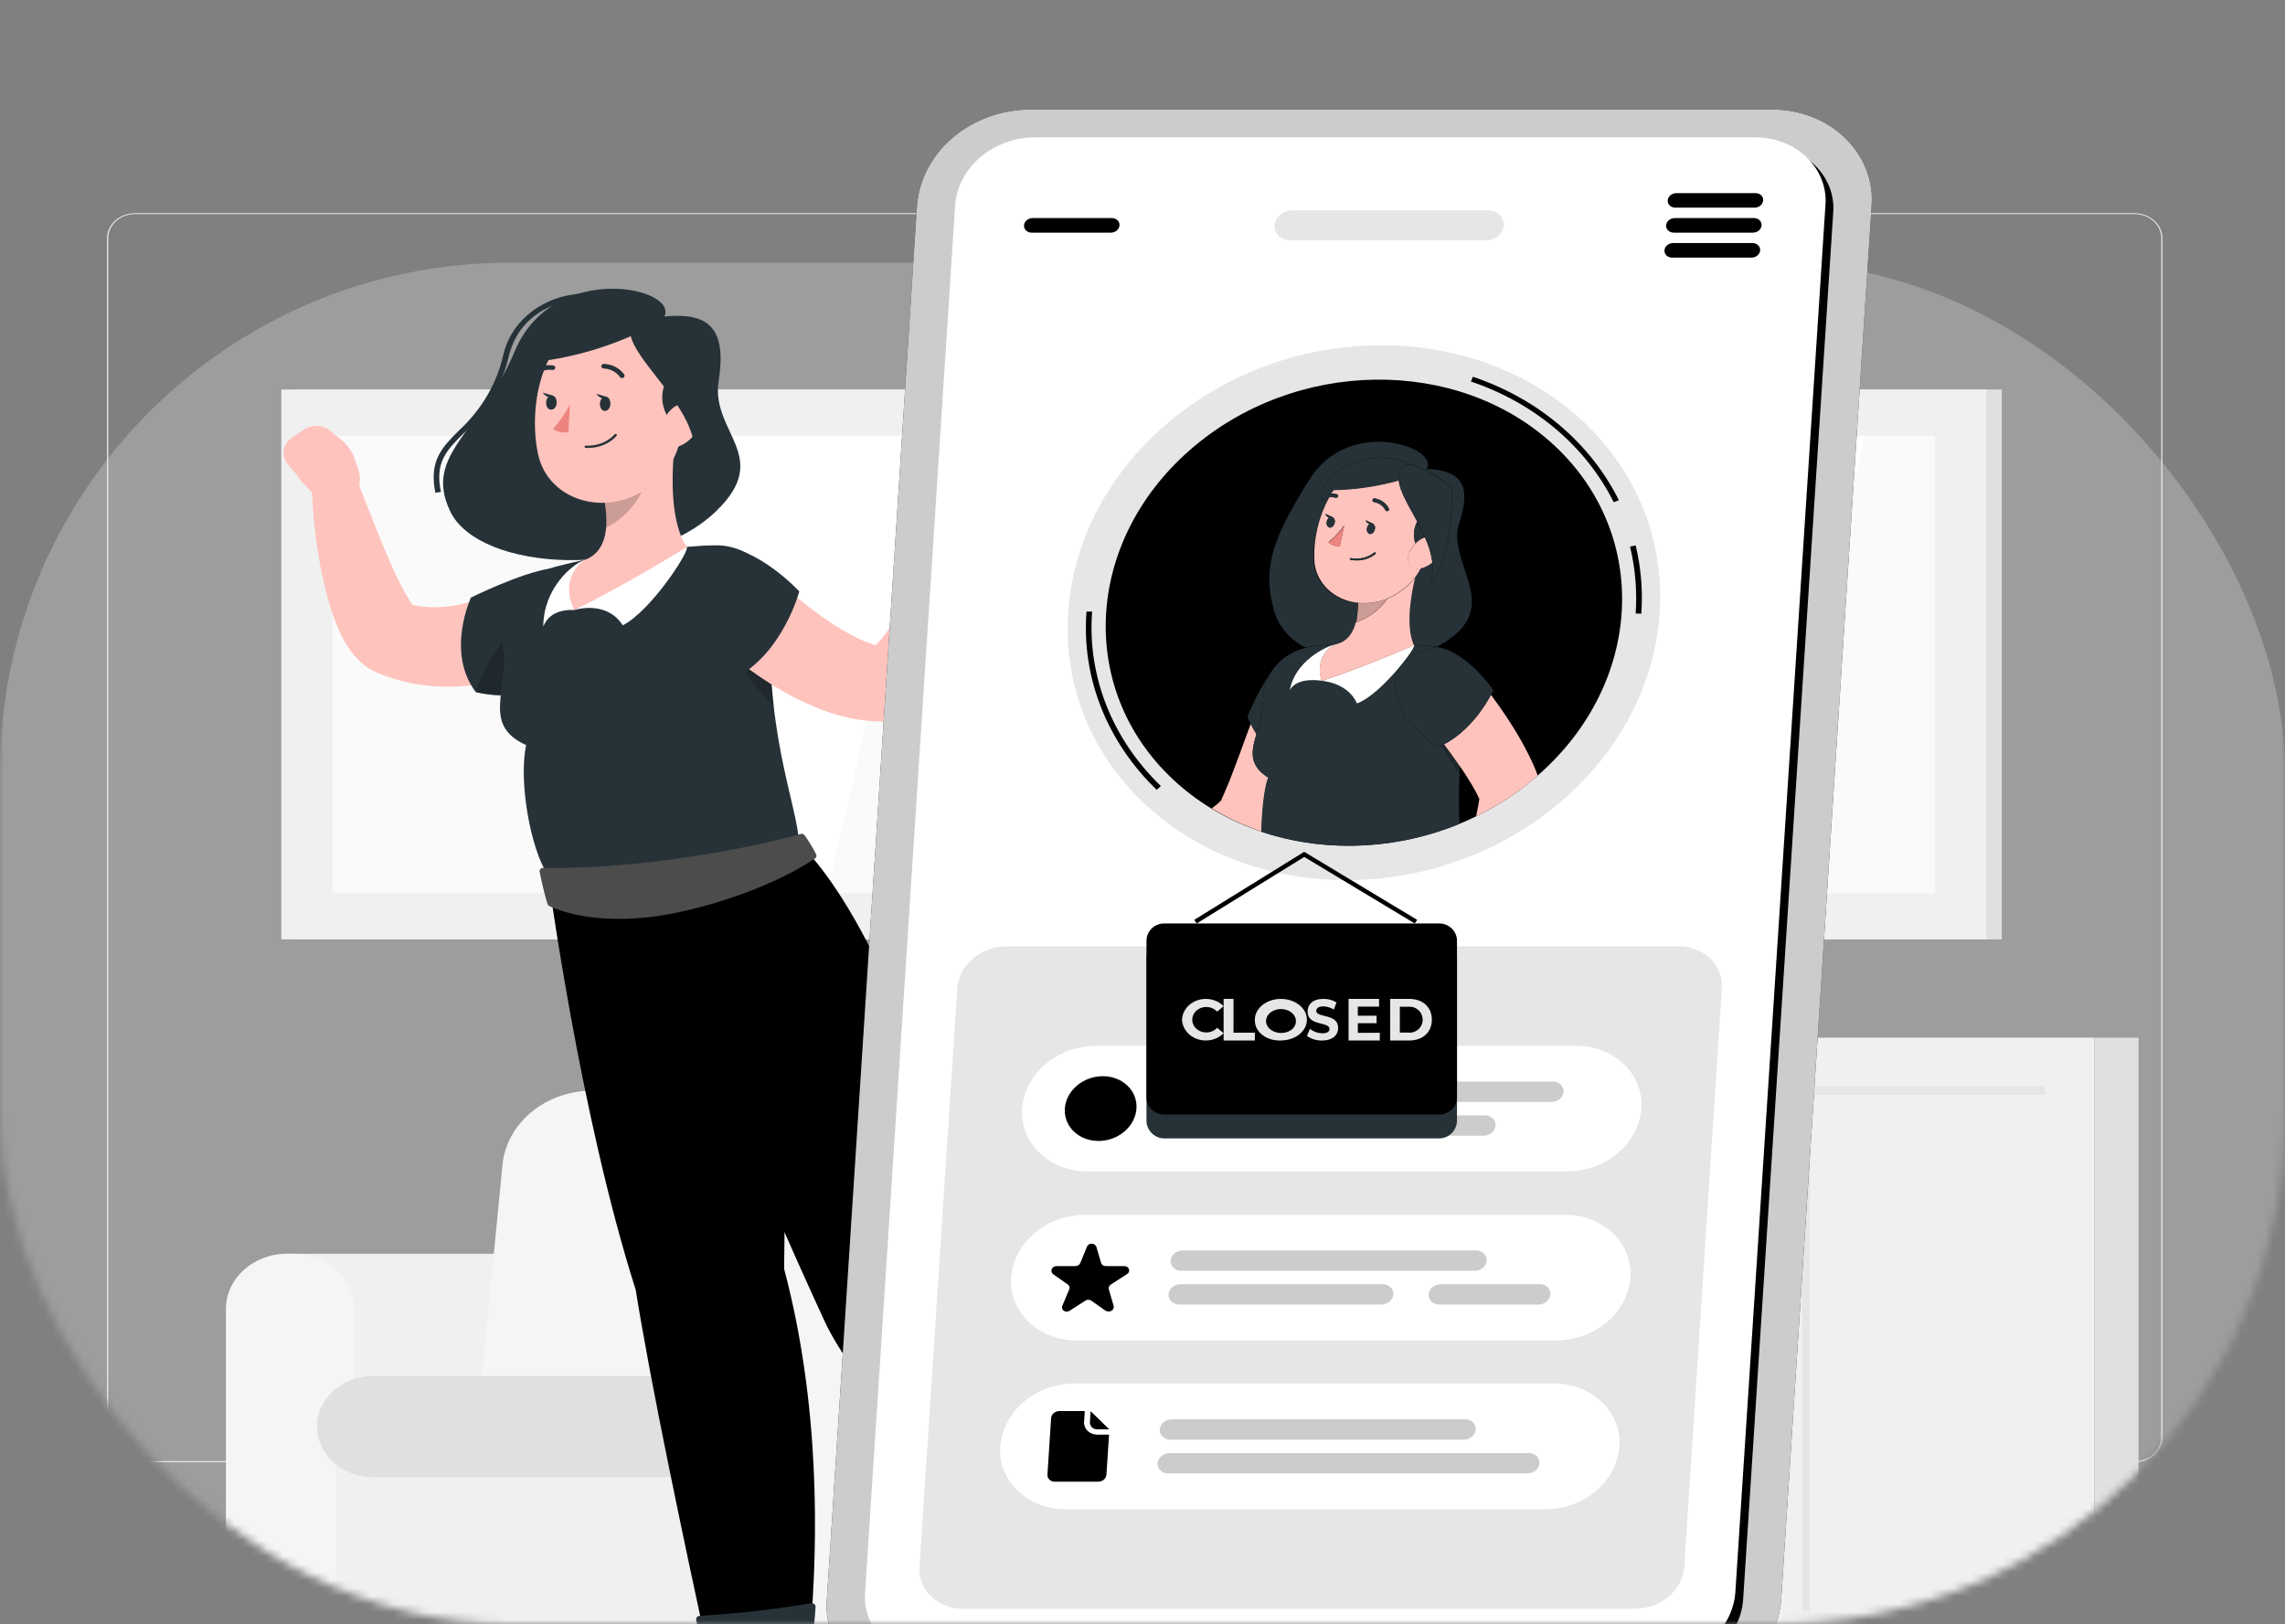 <svg width="287" height="204" viewBox="0 0 287 204" fill="none" xmlns="http://www.w3.org/2000/svg">
<rect x="0" y="0" width="287" height="204" fill="#808080" stroke="none"/>
<mask id="mask0_190_3758" style="mask-type:alpha" maskUnits="userSpaceOnUse" x="0" y="0" width="287" height="204">
<rect width="287" height="204" rx="64" fill="#EAF0FF"/>
</mask>
<g mask="url(#mask0_190_3758)">
<rect y="33" width="287" height="198" rx="64" fill="#E1E1E1" fill-opacity="0.3"/>
<path d="M135.403 183.681H16.939C16.011 183.679 15.122 183.345 14.466 182.751C13.811 182.157 13.442 181.352 13.442 180.513V29.921C13.45 29.087 13.822 28.289 14.477 27.701C15.132 27.113 16.017 26.782 16.939 26.781H135.403C136.332 26.781 137.223 27.114 137.88 27.709C138.537 28.303 138.906 29.108 138.906 29.949V180.513C138.906 181.353 138.537 182.159 137.88 182.753C137.223 183.347 136.332 183.681 135.403 183.681ZM16.939 26.892C16.052 26.893 15.202 27.213 14.575 27.781C13.948 28.349 13.596 29.119 13.596 29.921V180.513C13.596 181.315 13.948 182.085 14.575 182.653C15.202 183.221 16.052 183.541 16.939 183.542H135.403C136.291 183.541 137.142 183.221 137.77 182.653C138.398 182.085 138.751 181.316 138.753 180.513V29.921C138.751 29.118 138.398 28.348 137.77 27.781C137.142 27.213 136.291 26.893 135.403 26.892H16.939Z" fill="#EBEBEB"/>
<path d="M268.113 183.681H149.643C148.714 183.679 147.824 183.345 147.168 182.751C146.511 182.158 146.141 181.353 146.14 180.513V29.921C146.149 29.086 146.522 28.288 147.178 27.7C147.834 27.113 148.719 26.782 149.643 26.781H268.113C269.034 26.784 269.918 27.115 270.571 27.703C271.225 28.291 271.596 29.087 271.604 29.921V180.513C271.604 181.351 271.236 182.155 270.582 182.749C269.928 183.343 269.04 183.678 268.113 183.681ZM149.643 26.892C148.755 26.893 147.904 27.213 147.276 27.781C146.648 28.348 146.295 29.118 146.293 29.921V180.513C146.295 181.316 146.648 182.085 147.276 182.653C147.904 183.221 148.755 183.541 149.643 183.542H268.113C269.001 183.541 269.852 183.221 270.48 182.653C271.107 182.085 271.461 181.316 271.462 180.513V29.921C271.461 29.118 271.107 28.348 270.48 27.781C269.852 27.213 269.001 26.893 268.113 26.892H149.643Z" fill="#EBEBEB"/>
<path d="M36.419 157.488H80.101C81.11 157.488 82.109 157.668 83.041 158.017C83.973 158.366 84.819 158.878 85.533 159.523C86.246 160.168 86.812 160.934 87.198 161.776C87.584 162.619 87.782 163.522 87.782 164.434V199.942C87.782 201.785 86.973 203.551 85.533 204.854C84.092 206.157 82.138 206.889 80.101 206.889H36.419V157.51V157.488Z" fill="#F0F0F0"/>
<path d="M36.78 157.488H36.056C31.814 157.488 28.375 160.598 28.375 164.434V199.92C28.375 203.756 31.814 206.866 36.056 206.866H36.78C41.022 206.866 44.461 203.756 44.461 199.92V164.434C44.461 160.598 41.022 157.488 36.78 157.488Z" fill="#F5F5F5"/>
<path d="M42.265 206.866H99.279V175.703H42.265L42.265 206.866Z" fill="#F0F0F0"/>
<path d="M82.592 137.005H135.637C137.009 136.981 138.37 137.223 139.631 137.713C140.892 138.204 142.022 138.931 142.947 139.848C143.872 140.765 144.57 141.85 144.995 143.03C145.42 144.21 145.561 145.458 145.41 146.692L141.913 182.754H67.444L70.935 146.692C71.232 144.067 72.582 141.632 74.73 139.847C76.878 138.062 79.675 137.051 82.592 137.005Z" fill="#E0E0E0"/>
<path d="M74.211 137.005H128.293C129.598 136.985 130.893 137.217 132.091 137.685C133.29 138.152 134.364 138.845 135.244 139.717C136.124 140.59 136.788 141.621 137.193 142.743C137.598 143.865 137.735 145.052 137.594 146.226L134.054 182.749H59.579L63.119 146.226C63.401 143.728 64.685 141.41 66.729 139.711C68.773 138.012 71.435 137.049 74.211 137.005Z" fill="#F5F5F5"/>
<path d="M46.836 172.856H91.997C93.279 172.856 94.509 173.317 95.415 174.137C96.322 174.957 96.831 176.069 96.831 177.228V181.173C96.832 181.748 96.708 182.317 96.465 182.848C96.223 183.379 95.867 183.861 95.418 184.268C94.969 184.675 94.435 184.997 93.848 185.217C93.261 185.437 92.632 185.55 91.997 185.55H46.836C44.974 185.55 43.189 184.882 41.873 183.691C40.557 182.501 39.817 180.887 39.817 179.203C39.817 177.52 40.557 175.906 41.873 174.715C43.189 173.525 44.974 172.856 46.836 172.856Z" fill="#E0E0E0"/>
<path d="M99.531 157.488H143.214C145.251 157.488 147.204 158.22 148.645 159.523C150.086 160.825 150.895 162.592 150.895 164.434V199.942C150.895 201.785 150.086 203.551 148.645 204.854C147.204 206.157 145.251 206.889 143.214 206.889H99.531V157.51V157.488Z" fill="#F0F0F0"/>
<path d="M99.892 157.488H99.168C94.926 157.488 91.487 160.598 91.487 164.434V199.92C91.487 203.756 94.926 206.866 99.168 206.866H99.892C104.135 206.866 107.574 203.756 107.574 199.92V164.434C107.574 160.598 104.135 157.488 99.892 157.488Z" fill="#F5F5F5"/>
<path d="M220.074 130.347H178.079V208.425H220.074V130.347Z" fill="#F0F0F0"/>
<path d="M184.361 202.345V136.428H183.392V202.345H184.361Z" fill="#E6E6E6"/>
<path d="M213.884 136.428H183.393V137.537H213.884V136.428Z" fill="#E6E6E6"/>
<path d="M263.039 130.347H221.044V208.425H263.039V130.347Z" fill="#F0F0F0"/>
<path d="M263.045 208.425H268.604V130.347H263.045V208.425Z" fill="#E0E0E0"/>
<path d="M227.326 202.345V136.428H226.357V202.345H227.326Z" fill="#E6E6E6"/>
<path d="M221.05 208.425V131.235H220.08V208.425H221.05Z" fill="#E6E6E6"/>
<path d="M256.848 136.428H226.356V137.537H256.848V136.428Z" fill="#E6E6E6"/>
<path d="M218.234 147.618H216.148V164.873H218.234V147.618Z" fill="#E0E0E0"/>
<path d="M224.971 147.618H222.885V164.873H224.971V147.618Z" fill="#E0E0E0"/>
<path d="M251.425 48.929H37.296V117.997H251.425V48.929Z" fill="#E0E0E0"/>
<path d="M249.462 48.929H35.333V117.997H249.462V48.929Z" fill="#F0F0F0"/>
<path d="M243.038 112.188V54.737L41.756 54.737V112.188L243.038 112.188Z" fill="#FAFAFA"/>
<path d="M74.432 112.188L87.769 54.737H117.212L103.874 112.188H74.432Z" fill="white"/>
<path d="M116.298 112.188L129.636 54.737H144.36L131.016 112.188H116.298Z" fill="white"/>
<path d="M206.19 112.188L219.528 54.737H234.253L220.909 112.188H206.19Z" fill="white"/>
<path d="M83.45 39.757C85.233 36.065 69.441 32.719 64.665 44.095C60.335 54.415 53.147 57.051 56.529 64.198C60.187 71.934 80.882 72.862 89.867 64.288C97.155 57.333 89.245 54.403 90.264 47.864C91.282 41.325 89.146 39.194 83.45 39.757Z" fill="#263238"/>
<path d="M54.682 61.908C53.861 57.877 55.517 56.213 57.611 54.108C60.441 51.511 62.38 48.229 63.194 44.658C63.616 42.708 64.694 40.923 66.281 39.549C67.868 38.174 69.886 37.277 72.059 36.98C76.729 36.2 81.674 37.581 82.983 39.335C83.192 39.582 83.311 39.881 83.323 40.191C83.336 40.502 83.242 40.808 83.054 41.069L82.46 40.723C82.574 40.568 82.63 40.384 82.618 40.198C82.607 40.013 82.529 39.835 82.396 39.693C81.236 38.132 76.524 36.884 72.194 37.614C69.102 38.132 65.118 39.795 63.887 44.799C63.049 48.477 61.051 51.857 58.135 54.531C56.097 56.578 54.597 58.062 55.383 61.786L54.682 61.908Z" fill="#263238"/>
<path d="M44.953 58.843L44.515 57.563C44.212 56.694 43.663 55.911 42.923 55.292L41.508 54.127C41.06 53.753 40.482 53.532 39.873 53.503C39.265 53.474 38.664 53.638 38.175 53.967L36.661 54.991C36.384 55.178 36.151 55.413 35.976 55.682C35.8 55.951 35.685 56.249 35.638 56.559C35.591 56.868 35.612 57.183 35.7 57.485C35.788 57.787 35.942 58.07 36.152 58.318L37.128 59.47C37.128 59.47 39.42 62.976 42.739 64.192L43.503 63.603C44.234 63.026 44.761 62.267 45.019 61.42C45.277 60.574 45.254 59.678 44.953 58.843Z" fill="#FFC3BD"/>
<path d="M72.455 81.058L72.002 81.371L71.634 81.615L70.926 82.062C70.452 82.344 69.971 82.606 69.511 82.862C68.549 83.363 67.557 83.816 66.54 84.219C64.448 85.053 62.25 85.646 59.995 85.985C57.614 86.347 55.185 86.359 52.799 86.023C51.579 85.849 50.38 85.569 49.219 85.185C48.929 85.102 48.639 84.993 48.356 84.884L47.932 84.724L47.719 84.641L47.486 84.551L47.189 84.424C46.571 84.137 46.002 83.773 45.498 83.342C45.135 83.037 44.802 82.706 44.5 82.35C43.7 81.369 43.052 80.292 42.576 79.151C42.151 78.204 41.826 77.296 41.535 76.406C41.008 74.685 40.58 72.941 40.255 71.179C39.609 67.775 39.247 64.331 39.172 60.878C39.085 60.231 39.273 59.579 39.699 59.054C40.125 58.528 40.756 58.17 41.464 58.05C42.172 57.931 42.904 58.061 43.51 58.413C44.116 58.764 44.551 59.312 44.727 59.944V60.014C45.958 63.079 47.139 66.22 48.384 69.202C49.028 70.686 49.651 72.164 50.358 73.508C50.698 74.18 51.066 74.82 51.413 75.376C51.649 75.784 51.952 76.157 52.311 76.483C52.311 76.483 52.311 76.483 52.262 76.394C52.099 76.241 51.907 76.115 51.696 76.022L51.561 75.959C51.519 75.959 51.434 75.914 51.483 75.927H51.597L51.816 75.978C51.962 76.019 52.111 76.051 52.262 76.074C52.859 76.181 53.465 76.248 54.073 76.272C55.347 76.307 56.62 76.187 57.858 75.914C59.217 75.604 60.539 75.175 61.806 74.634C62.464 74.365 63.115 74.052 63.752 73.738C64.07 73.578 64.382 73.406 64.679 73.239L65.386 72.83L65.938 72.516C67.181 71.802 68.683 71.55 70.126 71.815C71.57 72.08 72.844 72.84 73.681 73.937C74.518 75.033 74.853 76.38 74.615 77.695C74.377 79.01 73.585 80.19 72.405 80.988L72.455 81.058Z" fill="#FFC3BD"/>
<path d="M98.486 159.386C99.002 126.601 95.656 108.73 95.656 108.73L68.833 109.94C68.833 109.94 72.802 139.935 79.849 162.028C81.731 173.884 85.969 193.937 88.906 207.405C93.263 207.068 97.57 206.33 101.762 205.204C102.787 193.373 102.971 176.271 98.486 159.386Z" fill="black"/>
<path d="M87.44 203.483C87.674 204.609 88.325 207.431 88.969 208.422C89.006 208.48 89.057 208.528 89.118 208.565C89.18 208.602 89.25 208.625 89.323 208.633C94.325 209.203 99.32 208.294 101.351 207.475C101.407 207.455 101.459 207.424 101.501 207.384C101.544 207.344 101.577 207.297 101.598 207.245C102.164 205.889 102.369 203.035 102.433 201.832C102.437 201.767 102.424 201.702 102.395 201.642C102.367 201.582 102.324 201.529 102.269 201.486C102.215 201.444 102.15 201.413 102.08 201.396C102.011 201.38 101.938 201.378 101.867 201.391C97.231 202.168 92.549 202.697 87.844 202.977C87.779 202.984 87.717 203.003 87.661 203.033C87.605 203.062 87.557 203.102 87.519 203.15C87.481 203.197 87.454 203.251 87.441 203.309C87.427 203.366 87.427 203.425 87.44 203.483Z" fill="#263238"/>
<path d="M69.186 71.39C65.21 72.03 59.146 75.069 59.146 75.069C59.146 75.069 55.955 81.979 59.776 86.957C63.54 87.763 65.436 87.104 65.436 87.104L69.186 71.39Z" fill="#263238"/>
<path opacity="0.2" d="M59.776 86.957C63.54 87.763 65.437 87.104 65.437 87.104L65.302 77.782C62.748 80.892 60.618 83.975 59.776 86.957Z" fill="black"/>
<path opacity="0.2" d="M98.343 140.044C95.343 133.409 92.117 127.945 90.879 122.954C88.756 136.525 90.426 149.008 98.499 157.953C98.591 151.349 98.513 145.373 98.343 140.044Z" fill="black"/>
<path d="M139.345 192.075L128.64 198.959C119.902 188.664 106.798 172.937 103.629 166.091C95.577 148.72 79.389 110.426 79.389 110.426L100.402 106.011C100.402 106.011 113.661 117.144 122.216 159.155C129.376 168.356 135.404 181.895 139.345 192.075Z" fill="black"/>
<path d="M144.771 208.365C144.771 208.365 142.925 202.491 139.302 193.694C136.566 196.037 133.539 198.085 130.281 199.798C135.397 206.682 139.14 211.628 139.14 211.628C141.314 211.032 143.264 209.903 144.771 208.365Z" fill="#FFC3BD"/>
<path d="M126.326 197.11C127.034 198.044 128.93 200.38 129.97 201.039C130.031 201.078 130.101 201.103 130.174 201.115C130.248 201.126 130.323 201.122 130.395 201.103C135.206 199.759 139.345 197.065 140.859 195.549C140.902 195.508 140.934 195.46 140.953 195.407C140.973 195.354 140.979 195.297 140.972 195.242C140.873 193.802 139.755 191.121 139.267 190.002C139.241 189.942 139.199 189.889 139.147 189.846C139.095 189.803 139.032 189.771 138.964 189.752C138.896 189.734 138.825 189.73 138.755 189.74C138.685 189.749 138.618 189.773 138.56 189.81C134.699 192.246 130.682 194.474 126.532 196.483C126.469 196.508 126.413 196.545 126.367 196.592C126.322 196.639 126.288 196.694 126.269 196.754C126.249 196.813 126.244 196.876 126.254 196.938C126.264 196.999 126.289 197.058 126.326 197.11Z" fill="#263238"/>
<path d="M63.115 80.936C64.078 86.599 60.349 90.988 66.087 93.599C65.132 97.905 66.547 106.504 68.818 109.914C72.009 111.482 87.617 109.166 100.374 106.005C100.19 101.078 95.711 91.385 96.957 75.248C97.024 74.366 96.885 73.48 96.549 72.649C96.213 71.818 95.688 71.06 95.008 70.424C94.328 69.788 93.507 69.289 92.599 68.958C91.692 68.627 90.718 68.473 89.74 68.504C88.636 68.504 87.462 68.6 86.273 68.697C82.094 68.939 77.939 69.452 73.842 70.232C72.519 70.514 71.153 70.834 69.858 71.166C67.607 71.767 65.678 73.093 64.436 74.894C63.193 76.694 62.723 78.844 63.115 80.936Z" fill="#263238"/>
<path d="M72.13 76.63C72.13 76.63 76.127 75.312 78.222 78.55C81.71 76.777 86.613 69.285 86.266 68.716C80.429 70.168 72.13 76.63 72.13 76.63Z" fill="white"/>
<path d="M72.13 76.63C72.13 76.63 69.094 76.304 68.238 78.735C68.238 73.937 71.818 70.917 73.382 70.353C72.837 71.608 72.13 76.63 72.13 76.63Z" fill="white"/>
<path d="M84.738 56.015C84.292 59.758 84.222 65.772 86.273 68.722C86.273 68.722 78.491 73.54 72.123 76.63C70.121 72.44 73.375 70.354 73.375 70.354C76.41 69.304 76.382 65.792 75.972 63.104L84.738 56.015Z" fill="#FFC3BD"/>
<path opacity="0.2" d="M75.985 63.104L80.938 59.073C81.104 59.825 81.051 60.604 80.782 61.332C79.925 63.429 78.276 65.185 76.127 66.29C76.205 65.227 76.157 64.159 75.985 63.104Z" fill="black"/>
<path d="M86.337 49.06C85.629 55.138 85.523 57.717 82.056 60.724C76.835 65.248 68.889 63.175 67.58 57.045C66.399 51.523 67.694 42.515 74.26 40.32C80.825 38.125 86.988 42.988 86.337 49.06Z" fill="#FFC3BD"/>
<path d="M84.865 53.507C83.828 52.609 83.222 51.379 83.177 50.08C83.132 48.782 83.652 47.52 84.625 46.565C86.394 44.946 88.87 48.299 88.87 48.299L84.865 53.507Z" fill="#263238"/>
<path d="M76.665 50.743C76.665 51.242 76.332 51.632 75.957 51.619C75.582 51.606 75.328 51.191 75.349 50.698C75.37 50.205 75.681 49.809 76.056 49.821C76.431 49.834 76.686 50.224 76.665 50.743Z" fill="#263238"/>
<path d="M69.915 50.596C69.915 51.088 69.59 51.479 69.207 51.466C68.825 51.453 68.578 51.044 68.599 50.545C68.62 50.045 68.924 49.662 69.306 49.674C69.689 49.687 69.936 50.097 69.915 50.596Z" fill="#263238"/>
<path d="M69.462 49.706L68.16 49.316C68.16 49.316 68.797 50.269 69.462 49.706Z" fill="#263238"/>
<path d="M71.578 50.788C71.031 51.903 70.317 52.945 69.455 53.884C69.727 54.074 70.041 54.208 70.376 54.276C70.711 54.344 71.058 54.346 71.394 54.281L71.578 50.788Z" fill="#ED847E"/>
<path d="M74.499 56.226C74.193 56.266 73.882 56.278 73.573 56.265C73.531 56.263 73.491 56.247 73.462 56.219C73.433 56.192 73.417 56.155 73.417 56.117C73.418 56.098 73.423 56.079 73.432 56.062C73.441 56.044 73.454 56.028 73.47 56.015C73.485 56.002 73.504 55.992 73.524 55.985C73.544 55.979 73.565 55.976 73.587 55.977C74.268 56.014 74.949 55.905 75.576 55.661C76.203 55.416 76.757 55.042 77.195 54.569C77.207 54.553 77.221 54.54 77.239 54.529C77.256 54.519 77.275 54.511 77.296 54.508C77.316 54.504 77.337 54.505 77.358 54.508C77.378 54.512 77.397 54.52 77.415 54.531C77.432 54.542 77.447 54.556 77.459 54.572C77.471 54.588 77.479 54.606 77.483 54.625C77.487 54.644 77.486 54.664 77.482 54.683C77.478 54.702 77.469 54.719 77.457 54.735C76.723 55.562 75.662 56.096 74.499 56.226Z" fill="#263238"/>
<path d="M87.455 54.153C87.192 54.656 86.814 55.102 86.346 55.462C85.877 55.821 85.329 56.086 84.738 56.239C83.231 56.578 82.531 55.081 82.998 53.584C83.415 52.234 84.71 50.436 86.196 50.762C87.681 51.088 88.184 52.841 87.455 54.153Z" fill="#FFC3BD"/>
<path d="M82.856 40.416C78.093 43.103 72.745 44.829 67.177 45.477C67.177 41.107 76.629 36.2 82.856 40.416Z" fill="#263238"/>
<path d="M79.205 40.947C78.108 44.786 89.111 51.824 86.988 58.593C90.582 53.532 87.993 42.144 87.993 42.144C87.993 42.144 78.724 36.839 79.205 40.947Z" fill="#263238"/>
<path d="M78.073 47.48C78.03 47.474 77.989 47.461 77.952 47.44C77.916 47.419 77.884 47.391 77.861 47.358C77.642 47.05 77.346 46.792 76.997 46.606C76.648 46.421 76.255 46.312 75.851 46.289C75.809 46.291 75.767 46.285 75.728 46.272C75.688 46.258 75.652 46.238 75.622 46.212C75.591 46.185 75.567 46.154 75.551 46.119C75.534 46.084 75.526 46.046 75.526 46.008C75.524 45.969 75.531 45.93 75.546 45.894C75.561 45.858 75.584 45.824 75.614 45.796C75.644 45.768 75.679 45.746 75.719 45.73C75.758 45.715 75.801 45.707 75.844 45.707C76.355 45.727 76.853 45.858 77.296 46.089C77.74 46.319 78.115 46.643 78.391 47.032C78.415 47.063 78.432 47.099 78.441 47.136C78.45 47.173 78.45 47.212 78.442 47.249C78.434 47.287 78.418 47.323 78.395 47.354C78.371 47.386 78.341 47.414 78.306 47.435C78.273 47.456 78.235 47.471 78.195 47.478C78.154 47.486 78.113 47.486 78.073 47.48Z" fill="#263238"/>
<path d="M66.929 47.269C66.847 47.263 66.769 47.231 66.71 47.179C66.68 47.152 66.656 47.12 66.64 47.085C66.624 47.05 66.615 47.012 66.615 46.974C66.615 46.936 66.624 46.898 66.64 46.863C66.656 46.828 66.68 46.796 66.71 46.769C67.063 46.434 67.499 46.18 67.983 46.029C68.467 45.877 68.984 45.833 69.49 45.899C69.573 45.916 69.646 45.962 69.692 46.026C69.738 46.091 69.755 46.169 69.738 46.245C69.73 46.282 69.713 46.318 69.689 46.35C69.665 46.382 69.635 46.409 69.599 46.429C69.564 46.45 69.524 46.465 69.482 46.471C69.44 46.478 69.397 46.477 69.356 46.469C68.954 46.422 68.546 46.463 68.165 46.586C67.784 46.709 67.44 46.913 67.163 47.179C67.101 47.236 67.017 47.268 66.929 47.269Z" fill="#263238"/>
<path d="M76.212 49.853L74.91 49.469C74.91 49.469 75.54 50.423 76.212 49.853Z" fill="#263238"/>
<path opacity="0.2" d="M96.787 78.377C96.66 81.793 96.785 85.213 97.162 88.614C93.624 85.236 89.181 78.857 88.891 75.658L96.787 78.377Z" fill="black"/>
<path d="M119.888 66.361L120.659 62.298L127.642 64.736C127.642 64.736 126.022 68.517 123.043 70.187L122.215 69.714C121.566 69.356 121.018 68.868 120.614 68.286C120.21 67.704 119.961 67.045 119.888 66.361Z" fill="#FFC3BD"/>
<path d="M125.017 60.033L127.317 61.166C127.819 61.412 128.193 61.828 128.358 62.323C128.522 62.818 128.463 63.352 128.194 63.808L127.649 64.736L120.666 62.298L122.329 60.5C122.65 60.155 123.092 59.92 123.581 59.835C124.071 59.75 124.578 59.82 125.017 60.033Z" fill="#FFC3BD"/>
<path d="M95.542 71L96.433 71.832L97.403 72.721C98.061 73.303 98.719 73.898 99.398 74.461C100.742 75.607 102.129 76.669 103.523 77.661C104.837 78.593 106.234 79.427 107.697 80.156C108.816 80.725 110.034 81.119 111.299 81.32L109.395 81.64C108.928 81.845 108.957 81.935 109.056 81.864C109.247 81.749 109.422 81.613 109.579 81.461C110.097 80.974 110.57 80.45 110.994 79.894C111.957 78.659 112.933 77.257 113.824 75.805C114.716 74.353 115.664 72.862 116.577 71.326L119.301 66.771V66.732C119.62 66.189 120.143 65.767 120.775 65.54C121.407 65.314 122.108 65.298 122.752 65.496C123.396 65.693 123.941 66.092 124.29 66.62C124.639 67.147 124.769 67.77 124.657 68.377C124.331 70.219 123.885 71.96 123.39 73.732C122.895 75.504 122.364 77.257 121.657 79.017C120.963 80.831 120.141 82.603 119.195 84.321C118.646 85.288 118.024 86.221 117.334 87.111C116.898 87.66 116.411 88.174 115.876 88.646C115.085 89.36 114.151 89.931 113.124 90.329C112.62 90.523 112.08 90.63 111.532 90.643H111.221C108.425 90.657 105.658 90.132 103.105 89.101C101.979 88.665 100.878 88.176 99.808 87.635C98.785 87.09 97.796 86.524 96.844 85.94C94.992 84.767 93.229 83.485 91.566 82.101C90.752 81.423 89.945 80.738 89.174 80.015C88.792 79.657 88.403 79.299 88.028 78.921C87.653 78.543 87.32 78.198 86.86 77.718C85.843 76.7 85.315 75.358 85.392 73.988C85.469 72.618 86.145 71.331 87.271 70.411C88.397 69.492 89.88 69.014 91.396 69.084C92.911 69.153 94.334 69.764 95.351 70.782L95.542 71Z" fill="#FFC3BD"/>
<path d="M90.052 68.536C95.238 68.677 100.396 74.295 100.396 74.295C100.396 74.295 98.401 81.749 92.719 84.961C89.521 82.709 86.811 80.904 86.811 80.904C82.29 74.909 83.797 70.929 90.052 68.536Z" fill="#263238"/>
<path d="M67.786 109.498C68.168 111.501 68.628 113.075 68.776 113.555C68.791 113.606 68.816 113.653 68.852 113.695C68.887 113.737 68.931 113.772 68.982 113.798C69.739 114.175 73.191 115.717 79.531 115.378C86.606 115.033 96.986 111.539 102.37 107.822C102.448 107.767 102.505 107.69 102.53 107.603C102.556 107.517 102.549 107.425 102.511 107.342C102.096 106.508 101.611 105.704 101.061 104.936C101.007 104.863 100.929 104.807 100.837 104.777C100.745 104.747 100.645 104.744 100.552 104.77C98.231 105.41 83.62 109.191 68.232 109.025C68.166 109.025 68.102 109.038 68.043 109.063C67.983 109.088 67.931 109.124 67.888 109.169C67.846 109.214 67.815 109.266 67.797 109.323C67.779 109.38 67.776 109.44 67.786 109.498Z" fill="black"/>
<path opacity="0.3" d="M67.786 109.498C68.168 111.501 68.628 113.075 68.776 113.555C68.791 113.606 68.816 113.653 68.852 113.695C68.887 113.737 68.931 113.772 68.982 113.798C69.739 114.175 73.191 115.717 79.531 115.378C86.606 115.033 96.986 111.539 102.37 107.822C102.448 107.767 102.505 107.69 102.53 107.603C102.556 107.517 102.549 107.425 102.511 107.342C102.096 106.508 101.611 105.704 101.061 104.936C101.007 104.863 100.929 104.807 100.837 104.777C100.745 104.747 100.645 104.744 100.552 104.77C98.231 105.41 83.62 109.191 68.232 109.025C68.166 109.025 68.102 109.038 68.043 109.063C67.983 109.088 67.931 109.124 67.888 109.169C67.846 109.214 67.815 109.266 67.797 109.323C67.779 109.38 67.776 109.44 67.786 109.498Z" fill="white"/>
<path d="M209.582 213.004H116.428C114.705 213.018 112.998 212.71 111.413 212.098C109.828 211.487 108.4 210.586 107.22 209.451C106.039 208.316 105.13 206.973 104.551 205.506C103.972 204.038 103.735 202.478 103.856 200.924L115.176 25.834C115.434 22.584 117.031 19.54 119.651 17.304C122.271 15.067 125.724 13.8 129.327 13.754H222.502C224.224 13.74 225.932 14.048 227.517 14.66C229.102 15.271 230.53 16.172 231.71 17.307C232.891 18.442 233.8 19.785 234.379 21.252C234.958 22.72 235.195 24.28 235.074 25.834L223.719 200.924C223.46 204.171 221.866 207.214 219.248 209.45C216.631 211.686 213.182 212.954 209.582 213.004Z" fill="black"/>
<path opacity="0.8" d="M209.582 213.004H116.428C114.705 213.018 112.998 212.71 111.413 212.098C109.828 211.487 108.4 210.586 107.22 209.451C106.039 208.316 105.13 206.973 104.551 205.506C103.972 204.038 103.735 202.478 103.856 200.924L115.176 25.834C115.434 22.584 117.031 19.54 119.651 17.304C122.271 15.067 125.724 13.8 129.327 13.754H222.502C224.224 13.74 225.932 14.048 227.517 14.66C229.102 15.271 230.53 16.172 231.71 17.307C232.891 18.442 233.8 19.785 234.379 21.252C234.958 22.72 235.195 24.28 235.074 25.834L223.719 200.924C223.46 204.171 221.866 207.214 219.248 209.45C216.631 211.686 213.182 212.954 209.582 213.004Z" fill="white"/>
<path d="M209.03 209.497H118.466C117.255 209.508 116.055 209.292 114.942 208.862C113.828 208.433 112.824 207.8 111.994 207.004C111.164 206.207 110.526 205.263 110.119 204.232C109.711 203.201 109.545 202.105 109.629 201.013L120.949 26.685C121.131 24.407 122.247 22.273 124.08 20.702C125.913 19.131 128.33 18.237 130.855 18.195H221.419C222.629 18.185 223.829 18.402 224.943 18.832C226.057 19.262 227.06 19.895 227.89 20.692C228.72 21.49 229.359 22.434 229.766 23.465C230.173 24.497 230.34 25.593 230.256 26.685L218.935 201.013C218.754 203.29 217.636 205.424 215.803 206.994C213.97 208.564 211.554 209.457 209.03 209.497Z" fill="black"/>
<path d="M208.054 208.563H117.49C116.279 208.573 115.079 208.356 113.965 207.926C112.852 207.496 111.848 206.863 111.019 206.065C110.189 205.268 109.55 204.324 109.143 203.293C108.736 202.261 108.569 201.165 108.653 200.073L119.973 25.745C120.155 23.467 121.272 21.333 123.105 19.762C124.938 18.191 127.354 17.296 129.879 17.254H220.443C221.654 17.244 222.854 17.461 223.968 17.891C225.081 18.321 226.085 18.955 226.914 19.752C227.744 20.549 228.383 21.494 228.79 22.525C229.197 23.556 229.364 24.652 229.28 25.745L217.96 200.073C217.778 202.35 216.661 204.485 214.828 206.056C212.995 207.627 210.579 208.521 208.054 208.563Z" fill="white"/>
<path opacity="0.1" d="M205.408 202.082H120.95C120.201 202.088 119.46 201.954 118.772 201.688C118.083 201.422 117.463 201.031 116.95 200.538C116.437 200.045 116.042 199.462 115.791 198.825C115.539 198.188 115.436 197.51 115.488 196.835L120.242 124.118C120.354 122.707 121.046 121.385 122.184 120.414C123.321 119.443 124.819 118.892 126.384 118.872H210.806C211.555 118.866 212.296 119 212.984 119.265C213.673 119.531 214.293 119.922 214.806 120.415C215.319 120.908 215.714 121.491 215.965 122.128C216.217 122.766 216.32 123.443 216.268 124.118L211.549 196.835C211.438 198.246 210.745 199.568 209.608 200.539C208.471 201.511 206.972 202.061 205.408 202.082Z" fill="black"/>
<path opacity="0.1" d="M186.651 30.185H162.036C161.768 30.187 161.503 30.14 161.257 30.045C161.011 29.95 160.789 29.81 160.606 29.634C160.422 29.458 160.281 29.25 160.191 29.022C160.101 28.794 160.064 28.552 160.083 28.31C160.122 27.804 160.37 27.33 160.777 26.982C161.185 26.633 161.722 26.436 162.283 26.429H186.891C187.162 26.423 187.431 26.468 187.681 26.562C187.931 26.656 188.156 26.796 188.343 26.973C188.529 27.15 188.673 27.36 188.764 27.591C188.855 27.821 188.892 28.066 188.872 28.31C188.833 28.819 188.582 29.295 188.169 29.643C187.757 29.991 187.214 30.185 186.651 30.185Z" fill="black"/>
<path opacity="0.1" d="M196.444 100.367C211.601 87.056 212.636 65.787 198.755 52.861C184.874 39.934 161.334 40.246 146.176 53.557C131.019 66.868 129.984 88.137 143.865 101.063C157.746 113.99 181.286 113.678 196.444 100.367Z" fill="black"/>
<path d="M145.288 99.216C142.191 96.234 139.809 92.706 138.29 88.853C136.772 84.999 136.151 80.903 136.465 76.822H137.173C136.866 80.816 137.475 84.823 138.96 88.594C140.445 92.365 142.775 95.818 145.805 98.736L145.288 99.216Z" fill="black"/>
<path d="M206.15 77.097L205.443 77.059C205.636 74.24 205.398 71.411 204.735 68.651L205.443 68.511C206.12 71.329 206.358 74.219 206.15 77.097Z" fill="black"/>
<path d="M202.684 63.085C200.952 59.611 198.475 56.482 195.396 53.88C192.318 51.278 188.698 49.255 184.748 47.928L184.996 47.326C189.036 48.681 192.738 50.749 195.885 53.411C199.033 56.073 201.563 59.274 203.328 62.829L202.684 63.085Z" fill="black"/>
<path d="M193.21 97.356C206.419 85.756 207.322 67.222 195.227 55.958C183.132 44.695 162.619 44.968 149.409 56.568C136.2 68.168 135.297 86.702 147.392 97.965C159.487 109.229 180 108.956 193.21 97.356Z" fill="black"/>
<path d="M167.71 80.936C169.267 80.623 169.996 79.42 170.328 78.051C170.364 77.904 170.392 77.763 170.42 77.622V77.494C170.505 76.923 170.552 76.349 170.562 75.773C169.055 75.638 167.655 75.007 166.63 73.999C165.604 72.992 165.024 71.678 165 70.309C164.922 67.594 165.588 64.903 166.939 62.477C166.591 62.518 166.262 62.642 165.984 62.836C165.957 62.854 165.926 62.867 165.893 62.874C165.86 62.88 165.826 62.88 165.793 62.874C165.732 62.864 165.676 62.835 165.637 62.791C165.6 62.743 165.584 62.683 165.593 62.625C165.602 62.567 165.636 62.514 165.687 62.477C166.127 62.177 166.664 62.015 167.215 62.017C167.321 61.863 167.42 61.703 167.526 61.556C167.074 61.556 166.635 61.556 166.21 61.556C166.677 58.6 172.967 56.117 177.255 58.357C179.165 58.702 182.321 61.172 182.321 61.172C182.384 62.745 182.334 64.32 182.172 65.888C181.889 68.562 181.189 71.704 179.484 73.457C179.908 72.56 180.064 71.578 179.936 70.609C179.528 70.975 179.02 71.237 178.465 71.371C178.263 71.763 178.027 72.14 177.757 72.497C177.092 75.242 176.618 78.895 177.63 81C178.543 81.052 179.427 81.128 180.269 81.212L180.474 81.243C181.03 80.948 181.564 80.621 182.073 80.264C188.441 75.786 181.684 70.526 183.276 65.708C184.868 60.891 183.524 59.061 179.172 58.907C180.977 56.303 169.515 52.144 164.477 60.225C159.913 67.551 158.442 71.211 160.083 76.937C160.7 78.809 162.098 80.39 163.982 81.346C164.302 81.266 164.628 81.207 164.958 81.167C165.857 81.09 166.791 81 167.71 80.936Z" fill="#263238"/>
<path d="M157.812 92.197C157.552 91.782 157.316 91.355 157.105 90.918C156.623 92.197 156.149 93.477 155.69 94.757C155.251 95.908 154.833 97.06 154.395 98.161L153.737 99.715L153.454 100.355C153.355 100.528 153.454 100.426 153.454 100.477C153.152 100.794 152.818 101.086 152.456 101.347C152.378 101.417 152.279 101.481 152.194 101.545C154.152 102.739 156.258 103.721 158.47 104.469C158.52 101.545 158.916 98.506 159.34 97.694C156.793 96.094 157.175 94.373 157.812 92.197Z" fill="#FFC3BD"/>
<path d="M160.287 83.566L160.111 83.788C160.167 83.712 160.231 83.642 160.294 83.572L160.287 83.566Z" fill="#263238"/>
<path d="M158.654 87.853C158.643 86.444 159.115 85.067 160.005 83.911C158.649 85.841 157.533 87.901 156.68 90.054C156.68 90.054 156.807 90.393 157.076 90.924C157.288 91.361 157.524 91.788 157.783 92.204C158.288 90.795 158.581 89.332 158.654 87.853Z" fill="#263238"/>
<path d="M183.318 97.137C182.48 96.022 181.735 94.852 181.09 93.637C180.877 93.739 180.658 93.842 180.432 93.931C178.309 91.903 176.498 90.265 176.498 90.265C173.852 85.274 175.486 82.433 180.502 81.275C181.281 81.42 182.024 81.691 182.696 82.075C182.034 81.654 181.274 81.379 180.474 81.269L180.269 81.237C179.427 81.154 178.543 81.077 177.63 81.026C177.828 81.493 173.286 87.424 170.434 88.365C169.267 85.703 165.991 85.524 165.991 85.524C165.991 85.524 162.934 84.954 161.986 86.695C162.609 83.099 166.437 81.205 167.71 80.936C166.79 81.007 165.857 81.096 164.958 81.199C164.628 81.239 164.302 81.298 163.982 81.378C162.526 81.739 161.234 82.51 160.295 83.579C160.232 83.649 160.168 83.719 160.111 83.796L160.005 83.918C159.116 85.074 158.643 86.451 158.654 87.859C158.589 89.335 158.306 90.796 157.812 92.204C157.175 94.353 156.793 96.1 159.291 97.7C158.866 98.512 158.47 101.539 158.42 104.476C161.937 105.654 165.658 106.253 169.408 106.242C174.21 106.235 178.954 105.294 183.318 103.484C183.197 101.102 183.218 98.716 183.382 96.337C183.361 96.593 183.333 96.874 183.318 97.137Z" fill="#263238"/>
<path d="M165.991 85.524C165.991 85.524 169.267 85.703 170.435 88.365C173.265 87.392 177.828 81.493 177.63 81.026C177.63 81.026 171.184 83.854 165.991 85.524Z" fill="white"/>
<path d="M167.724 80.936C166.45 81.211 162.623 83.105 162 86.695C162.948 84.954 166.005 85.524 166.005 85.524C165.014 82.158 167.724 80.936 167.724 80.936Z" fill="white"/>
<path d="M177.757 72.522C177.142 73.329 176.365 74.024 175.465 74.57C175.087 74.816 174.684 75.03 174.262 75.21C173.335 76.555 171.953 77.594 170.321 78.172V78.063C169.989 79.433 169.26 80.623 167.703 80.949C167.703 80.949 164.994 82.177 165.97 85.543C171.17 83.873 177.609 81.064 177.609 81.064C176.618 78.927 177.092 75.267 177.757 72.522Z" fill="#FFC3BD"/>
<path d="M170.342 78.044C170.377 77.897 170.405 77.756 170.434 77.615C170.405 77.737 170.377 77.897 170.342 78.044Z" fill="#263238"/>
<path opacity="0.2" d="M170.342 78.044C170.377 77.897 170.405 77.756 170.434 77.615C170.405 77.737 170.377 77.897 170.342 78.044Z" fill="black"/>
<path d="M170.597 75.767C170.587 76.342 170.54 76.917 170.455 77.488C170.543 76.917 170.59 76.343 170.597 75.767Z" fill="#263238"/>
<path opacity="0.2" d="M170.597 75.767C170.587 76.342 170.54 76.917 170.455 77.488C170.543 76.917 170.59 76.343 170.597 75.767Z" fill="black"/>
<path d="M174.262 75.178C173.122 75.672 171.854 75.871 170.597 75.754C170.591 76.33 170.543 76.905 170.455 77.475V77.603C170.455 77.744 170.399 77.885 170.363 78.032V78.14C171.98 77.555 173.346 76.517 174.262 75.178Z" fill="#FFC3BD"/>
<path opacity="0.2" d="M174.262 75.178C173.122 75.672 171.854 75.871 170.597 75.754C170.591 76.33 170.543 76.905 170.455 77.475V77.603C170.455 77.744 170.399 77.885 170.363 78.032V78.14C171.98 77.555 173.346 76.517 174.262 75.178Z" fill="black"/>
<path d="M174.262 75.178C174.684 74.999 175.086 74.784 175.465 74.538C176.364 73.992 177.142 73.297 177.757 72.491C178.026 72.133 178.263 71.757 178.464 71.365C178.33 71.365 178.196 71.428 178.068 71.441C176.887 71.537 176.554 70.334 177.092 69.26C177.274 68.896 177.512 68.558 177.799 68.255C177.491 67.341 177.566 66.357 178.012 65.491C176.936 63.495 175.797 61.652 175.691 60.315C173.044 61.055 170.296 61.462 167.526 61.524C167.42 61.671 167.321 61.831 167.215 61.985C167.455 61.984 167.693 62.016 167.922 62.081C167.952 62.091 167.979 62.106 168.003 62.125C168.026 62.145 168.045 62.169 168.058 62.195C168.071 62.221 168.078 62.249 168.079 62.278C168.08 62.307 168.075 62.335 168.064 62.362C168.041 62.417 167.996 62.461 167.938 62.486C167.88 62.511 167.813 62.515 167.752 62.496C167.498 62.427 167.23 62.409 166.967 62.445C165.635 64.873 164.986 67.561 165.078 70.27C165.102 71.64 165.682 72.953 166.707 73.961C167.733 74.968 169.132 75.6 170.639 75.735C171.88 75.851 173.133 75.658 174.262 75.178ZM172.684 62.612C173.069 62.68 173.43 62.833 173.736 63.055C174.042 63.278 174.283 63.565 174.439 63.891C174.466 63.945 174.47 64.006 174.448 64.062C174.427 64.118 174.383 64.165 174.325 64.192C174.267 64.214 174.2 64.214 174.141 64.192C174.11 64.184 174.08 64.17 174.056 64.15C174.031 64.13 174.012 64.105 174 64.077C173.871 63.819 173.675 63.592 173.429 63.417C173.183 63.242 172.893 63.124 172.585 63.072C172.521 63.063 172.464 63.032 172.424 62.986C172.385 62.939 172.366 62.881 172.373 62.823C172.376 62.79 172.386 62.758 172.404 62.73C172.422 62.701 172.447 62.677 172.477 62.658C172.507 62.639 172.54 62.626 172.576 62.62C172.612 62.614 172.649 62.616 172.684 62.624V62.612ZM172.436 65.772C172.554 65.853 172.642 65.964 172.686 66.092C172.731 66.219 172.73 66.356 172.684 66.483C172.606 66.854 172.323 67.123 172.054 67.065C171.785 67.007 171.63 66.681 171.708 66.31C171.747 66.122 171.854 65.951 172.012 65.824C171.791 65.718 171.619 65.546 171.524 65.337L172.436 65.772ZM166.635 65.504C166.673 65.319 166.777 65.15 166.932 65.024C166.715 64.913 166.545 64.74 166.451 64.531L167.377 64.96C167.492 65.043 167.576 65.155 167.62 65.281C167.664 65.407 167.666 65.543 167.625 65.67C167.54 66.041 167.264 66.31 166.995 66.259C166.727 66.207 166.557 65.888 166.635 65.516V65.504ZM168.276 68.613C168.014 68.627 167.751 68.589 167.507 68.502C167.262 68.415 167.042 68.28 166.861 68.108C167.619 67.487 168.28 66.777 168.828 65.996L168.276 68.613ZM169.642 70.328C169.61 70.32 169.583 70.302 169.566 70.277C169.549 70.252 169.543 70.222 169.55 70.194C169.556 70.166 169.575 70.141 169.601 70.126C169.628 70.11 169.66 70.105 169.691 70.111C170.202 70.21 170.731 70.199 171.236 70.079C171.742 69.959 172.208 69.733 172.599 69.419C172.61 69.409 172.624 69.4 172.638 69.395C172.653 69.389 172.669 69.386 172.685 69.385C172.701 69.385 172.717 69.388 172.732 69.393C172.747 69.398 172.761 69.406 172.772 69.416C172.784 69.426 172.793 69.438 172.8 69.452C172.806 69.465 172.81 69.479 172.81 69.494C172.81 69.508 172.808 69.523 172.802 69.537C172.796 69.55 172.787 69.562 172.776 69.573C172.118 70.121 171.25 70.415 170.356 70.392C170.117 70.39 169.878 70.373 169.642 70.341V70.328Z" fill="#FFC3BD"/>
<path d="M178.967 67.5C178.67 66.86 178.33 66.175 177.983 65.536C177.538 66.402 177.462 67.386 177.771 68.3C178.085 67.943 178.497 67.667 178.967 67.5Z" fill="#263238"/>
<path d="M171.998 65.843C171.84 65.97 171.733 66.141 171.694 66.329C171.616 66.7 171.772 67.039 172.041 67.084C172.309 67.129 172.592 66.873 172.67 66.502C172.716 66.375 172.717 66.238 172.672 66.111C172.628 65.983 172.541 65.872 172.423 65.791C172.363 65.833 172.292 65.859 172.218 65.868C172.143 65.877 172.068 65.868 171.998 65.843Z" fill="#263238"/>
<path d="M167.647 65.689C167.688 65.562 167.686 65.427 167.642 65.3C167.598 65.174 167.513 65.062 167.399 64.979C167.338 65.02 167.267 65.046 167.191 65.056C167.116 65.066 167.039 65.059 166.968 65.037C166.813 65.163 166.709 65.331 166.67 65.516C166.593 65.888 166.748 66.227 167.017 66.278C167.286 66.329 167.527 66.06 167.647 65.689Z" fill="#263238"/>
<path d="M167.363 64.979L166.437 64.55C166.531 64.759 166.701 64.932 166.918 65.043C166.992 65.067 167.072 65.074 167.15 65.063C167.228 65.052 167.301 65.023 167.363 64.979Z" fill="#263238"/>
<path d="M166.868 68.14C167.049 68.312 167.269 68.447 167.514 68.534C167.758 68.621 168.021 68.659 168.283 68.645L168.842 66.028C168.292 66.809 167.628 67.519 166.868 68.14Z" fill="#ED847E"/>
<path d="M172.762 69.419C172.738 69.399 172.706 69.387 172.673 69.387C172.64 69.387 172.609 69.399 172.585 69.419C172.196 69.731 171.731 69.956 171.229 70.076C170.726 70.196 170.199 70.208 169.691 70.111C169.66 70.105 169.628 70.11 169.601 70.126C169.575 70.141 169.556 70.166 169.549 70.194C169.543 70.222 169.549 70.252 169.566 70.277C169.583 70.302 169.61 70.32 169.641 70.328C169.875 70.364 170.112 70.386 170.349 70.392C171.243 70.415 172.111 70.121 172.769 69.573C172.789 69.551 172.799 69.523 172.798 69.495C172.796 69.467 172.784 69.44 172.762 69.419Z" fill="#263238"/>
<path d="M178.967 67.5C178.497 67.667 178.085 67.943 177.771 68.3C177.484 68.603 177.245 68.941 177.063 69.304C176.526 70.379 176.858 71.582 178.04 71.486C178.167 71.486 178.301 71.435 178.436 71.409C178.991 71.276 179.499 71.013 179.908 70.648C179.759 69.564 179.443 68.504 178.967 67.5Z" fill="#FFC3BD"/>
<path d="M175.826 59.387C175.868 58.466 176.448 58.242 177.241 58.382C172.953 56.117 166.663 58.6 166.196 61.582C166.621 61.582 167.059 61.582 167.512 61.582C170.282 61.519 173.03 61.112 175.677 60.372C175.636 60.038 175.687 59.699 175.826 59.387Z" fill="#263238"/>
<path d="M175.826 59.387C175.692 59.691 175.641 60.021 175.677 60.347C175.784 61.703 176.923 63.546 177.998 65.523C178.345 66.163 178.706 66.802 178.982 67.487C179.458 68.491 179.775 69.551 179.923 70.635C180.05 71.604 179.894 72.585 179.47 73.482C181.175 71.729 181.875 68.588 182.158 65.913C182.321 64.346 182.37 62.771 182.307 61.198C182.307 61.198 179.151 58.728 177.241 58.382C176.449 58.242 175.868 58.466 175.826 59.387Z" fill="#263238"/>
<path d="M172.599 63.066C172.908 63.117 173.197 63.236 173.444 63.411C173.69 63.586 173.886 63.812 174.014 64.07C174.027 64.098 174.046 64.123 174.07 64.143C174.095 64.163 174.124 64.178 174.156 64.186C174.215 64.208 174.281 64.208 174.34 64.186C174.398 64.158 174.442 64.112 174.463 64.056C174.484 64 174.481 63.939 174.453 63.885C174.297 63.559 174.056 63.272 173.751 63.049C173.445 62.826 173.084 62.674 172.699 62.605C172.634 62.598 172.569 62.614 172.517 62.65C172.465 62.686 172.431 62.739 172.423 62.797C172.409 62.854 172.42 62.913 172.453 62.963C172.486 63.013 172.538 63.05 172.599 63.066Z" fill="#263238"/>
<path d="M167.71 62.528C167.771 62.547 167.838 62.543 167.896 62.518C167.954 62.493 167.999 62.449 168.022 62.394C168.033 62.367 168.038 62.338 168.037 62.31C168.036 62.281 168.029 62.253 168.016 62.226C168.003 62.2 167.984 62.177 167.961 62.157C167.937 62.138 167.91 62.122 167.88 62.112C167.651 62.048 167.412 62.016 167.172 62.016C166.621 62.014 166.084 62.176 165.644 62.477C165.593 62.514 165.56 62.567 165.55 62.625C165.541 62.683 165.557 62.742 165.595 62.791C165.634 62.835 165.689 62.864 165.75 62.874C165.783 62.88 165.818 62.88 165.851 62.873C165.884 62.867 165.915 62.854 165.941 62.835C166.219 62.642 166.549 62.518 166.897 62.477C167.169 62.437 167.447 62.455 167.71 62.528Z" fill="#263238"/>
<path d="M171.997 65.843C172.067 65.868 172.143 65.877 172.217 65.868C172.292 65.859 172.362 65.833 172.422 65.791L171.495 65.363C171.595 65.571 171.773 65.741 171.997 65.843Z" fill="#263238"/>
<path d="M183.319 97.137C183.319 96.874 183.361 96.593 183.375 96.324C182.979 95.755 182.576 95.179 182.158 94.609L181.345 93.515L181.09 93.637C181.735 94.852 182.48 96.022 183.319 97.137Z" fill="#263238"/>
<path opacity="0.2" d="M183.319 97.137C183.319 96.874 183.361 96.593 183.375 96.324C182.979 95.755 182.576 95.179 182.158 94.609L181.345 93.515L181.09 93.637C181.735 94.852 182.48 96.022 183.319 97.137Z" fill="black"/>
<path d="M185.419 102.435V102.537C188.241 101.158 190.841 99.436 193.146 97.418C192.759 96.386 192.306 95.376 191.787 94.392C191.101 93.054 190.338 91.749 189.502 90.483C188.794 89.382 188.044 88.333 187.273 87.283C186.566 88.621 184.556 91.839 181.365 93.496L182.179 94.59C182.596 95.16 183 95.736 183.396 96.305C183.743 96.804 184.103 97.31 184.393 97.809C184.938 98.672 185.448 99.543 185.809 100.368L185.738 100.803C185.653 101.334 185.547 101.878 185.419 102.435Z" fill="#FFC3BD"/>
<path d="M176.498 90.265C176.498 90.265 178.309 91.903 180.432 93.931C180.658 93.842 180.878 93.739 181.09 93.637L181.345 93.515C184.535 91.858 186.531 88.64 187.252 87.303C187.458 86.925 187.564 86.695 187.564 86.695C187.564 86.695 185.512 83.624 182.696 82.075C182.024 81.691 181.281 81.42 180.503 81.275C175.486 82.433 173.852 85.274 176.498 90.265Z" fill="#263238"/>
<path d="M210.424 26.084H220.393C220.665 26.08 220.926 25.983 221.124 25.814C221.321 25.645 221.442 25.415 221.461 25.169C221.47 25.052 221.452 24.934 221.408 24.824C221.364 24.713 221.296 24.613 221.207 24.527C221.118 24.442 221.01 24.374 220.891 24.328C220.771 24.282 220.643 24.259 220.513 24.26H210.537C210.266 24.264 210.006 24.36 209.808 24.528C209.611 24.696 209.49 24.924 209.468 25.169C209.459 25.287 209.476 25.406 209.52 25.517C209.564 25.629 209.633 25.731 209.723 25.817C209.812 25.903 209.921 25.971 210.042 26.017C210.163 26.063 210.293 26.086 210.424 26.084Z" fill="black"/>
<path d="M210.219 29.225H220.188C220.46 29.221 220.721 29.125 220.918 28.956C221.116 28.786 221.237 28.556 221.256 28.31C221.266 28.193 221.249 28.075 221.205 27.963C221.162 27.852 221.094 27.75 221.004 27.664C220.915 27.578 220.807 27.51 220.687 27.464C220.568 27.417 220.438 27.394 220.308 27.395H210.339C210.065 27.398 209.803 27.493 209.604 27.663C209.404 27.832 209.283 28.064 209.263 28.31C209.256 28.428 209.275 28.546 209.319 28.657C209.364 28.767 209.433 28.869 209.522 28.954C209.612 29.04 209.72 29.108 209.839 29.155C209.959 29.201 210.088 29.225 210.219 29.225Z" fill="black"/>
<path d="M129.567 29.225H139.537C139.81 29.221 140.071 29.125 140.27 28.956C140.469 28.787 140.591 28.556 140.612 28.31C140.621 28.192 140.603 28.074 140.558 27.963C140.514 27.852 140.445 27.75 140.355 27.664C140.266 27.578 140.157 27.51 140.037 27.464C139.917 27.417 139.787 27.394 139.657 27.395H129.688C129.415 27.398 129.153 27.494 128.955 27.663C128.757 27.833 128.637 28.064 128.619 28.31C128.611 28.428 128.629 28.545 128.672 28.656C128.716 28.767 128.785 28.868 128.873 28.954C128.962 29.04 129.07 29.108 129.189 29.155C129.309 29.201 129.437 29.226 129.567 29.225Z" fill="black"/>
<path d="M210.014 32.36H220.004C220.278 32.358 220.54 32.262 220.74 32.093C220.939 31.923 221.06 31.692 221.08 31.445C221.087 31.328 221.068 31.21 221.024 31.099C220.979 30.988 220.91 30.887 220.821 30.801C220.731 30.716 220.623 30.647 220.504 30.601C220.384 30.554 220.255 30.53 220.125 30.53H210.134C209.861 30.535 209.6 30.631 209.401 30.8C209.202 30.969 209.08 31.199 209.059 31.445C209.05 31.563 209.068 31.682 209.112 31.793C209.157 31.904 209.226 32.006 209.315 32.092C209.405 32.178 209.513 32.246 209.634 32.292C209.754 32.338 209.883 32.362 210.014 32.36Z" fill="black"/>
<path d="M196.91 147.152H136.6C135.473 147.162 134.357 146.96 133.321 146.561C132.285 146.161 131.351 145.572 130.579 144.831C129.807 144.089 129.213 143.211 128.834 142.252C128.455 141.293 128.3 140.273 128.378 139.257C128.548 137.133 129.592 135.144 131.304 133.682C133.016 132.221 135.271 131.392 137.626 131.361H197.935C199.062 131.352 200.178 131.553 201.214 131.952C202.25 132.352 203.184 132.941 203.956 133.683C204.728 134.424 205.322 135.302 205.701 136.261C206.08 137.221 206.235 138.241 206.157 139.257C205.987 141.38 204.943 143.369 203.231 144.831C201.519 146.293 199.264 147.121 196.91 147.152Z" fill="white"/>
<path d="M195.537 168.375H135.22C134.094 168.383 132.978 168.18 131.942 167.78C130.907 167.379 129.974 166.79 129.202 166.048C128.43 165.306 127.836 164.428 127.457 163.469C127.078 162.509 126.922 161.49 126.999 160.474C127.173 158.353 128.219 156.369 129.931 154.911C131.642 153.454 133.895 152.628 136.246 152.597H196.563C197.689 152.588 198.806 152.789 199.842 153.189C200.878 153.588 201.811 154.177 202.584 154.919C203.356 155.66 203.95 156.538 204.329 157.498C204.708 158.457 204.863 159.477 204.785 160.493C204.61 162.614 203.564 164.599 201.853 166.057C200.142 167.516 197.889 168.343 195.537 168.375Z" fill="white"/>
<path d="M194.158 189.592H133.848C132.721 189.602 131.605 189.4 130.569 189.001C129.533 188.601 128.599 188.012 127.827 187.271C127.055 186.529 126.461 185.651 126.082 184.692C125.703 183.732 125.548 182.713 125.626 181.697C125.796 179.572 126.839 177.583 128.551 176.12C130.263 174.657 132.519 173.828 134.874 173.795H195.184C196.31 173.786 197.427 173.988 198.463 174.388C199.499 174.789 200.432 175.378 201.204 176.12C201.976 176.862 202.571 177.741 202.949 178.7C203.328 179.66 203.483 180.68 203.405 181.697C203.235 183.82 202.191 185.809 200.48 187.271C198.768 188.733 196.512 189.561 194.158 189.592Z" fill="white"/>
<path d="M141.285 142.086C143.121 140.474 143.248 137.899 141.569 136.335C139.889 134.77 137.039 134.81 135.203 136.422C133.366 138.035 133.24 140.61 134.919 142.174C136.599 143.738 139.449 143.699 141.285 142.086Z" fill="black"/>
<path d="M137.711 156.628L138.305 158.656C138.339 158.768 138.413 158.866 138.516 158.935C138.618 159.005 138.743 159.042 138.871 159.04H141.227C141.36 159.041 141.489 159.082 141.594 159.155C141.699 159.229 141.774 159.332 141.809 159.448C141.843 159.564 141.835 159.687 141.785 159.798C141.735 159.909 141.646 160.003 141.531 160.064L139.543 161.344C139.43 161.412 139.343 161.51 139.295 161.624C139.247 161.739 139.24 161.865 139.274 161.983L139.869 164.012C139.904 164.128 139.899 164.252 139.854 164.365C139.809 164.479 139.726 164.577 139.617 164.647C139.508 164.717 139.378 164.755 139.245 164.756C139.111 164.756 138.981 164.72 138.871 164.651L137.045 163.372C136.942 163.306 136.818 163.271 136.692 163.271C136.565 163.271 136.442 163.306 136.338 163.372L134.35 164.651C134.246 164.726 134.117 164.768 133.983 164.768C133.85 164.769 133.721 164.729 133.616 164.656C133.51 164.582 133.435 164.478 133.403 164.362C133.371 164.245 133.383 164.122 133.437 164.012L134.293 161.983C134.346 161.873 134.356 161.751 134.323 161.635C134.29 161.519 134.214 161.416 134.109 161.344L132.284 160.064C132.183 159.986 132.112 159.882 132.079 159.765C132.047 159.649 132.055 159.527 132.102 159.415C132.149 159.303 132.233 159.207 132.343 159.14C132.453 159.073 132.583 159.038 132.715 159.04H135.071C135.205 159.04 135.335 159.004 135.445 158.935C135.555 158.866 135.64 158.769 135.687 158.656L136.515 156.628C136.552 156.511 136.631 156.408 136.739 156.335C136.847 156.262 136.978 156.222 137.113 156.222C137.247 156.222 137.379 156.262 137.486 156.335C137.594 156.408 137.673 156.511 137.711 156.628Z" fill="black"/>
<path d="M139.345 179.547L138.97 185.241C138.952 185.48 138.835 185.704 138.642 185.868C138.449 186.031 138.194 186.123 137.93 186.124H132.418C132.296 186.118 132.177 186.089 132.068 186.04C131.958 185.992 131.861 185.923 131.781 185.84C131.701 185.756 131.64 185.659 131.603 185.554C131.565 185.449 131.551 185.338 131.562 185.228L132.022 178.139C132.038 177.9 132.153 177.676 132.345 177.511C132.537 177.346 132.79 177.253 133.055 177.25H137.017L139.345 179.547Z" fill="black"/>
<path d="M136.982 177.262L139.367 179.547H137.817C137.691 179.548 137.566 179.525 137.45 179.481C137.334 179.436 137.23 179.37 137.144 179.287C137.057 179.204 136.991 179.106 136.948 178.999C136.906 178.891 136.889 178.777 136.897 178.664L136.982 177.262ZM136.353 175.695L136.254 177.224L136.162 178.625C136.149 178.829 136.183 179.034 136.259 179.226C136.336 179.418 136.454 179.595 136.607 179.745C136.763 179.893 136.951 180.011 137.159 180.092C137.367 180.172 137.591 180.213 137.817 180.212H141.058L139.897 179.092L137.52 176.808L136.353 175.695Z" fill="white"/>
<path opacity="0.2" d="M194.886 138.418H149.753C149.57 138.42 149.389 138.387 149.221 138.322C149.053 138.257 148.902 138.162 148.776 138.042C148.651 137.922 148.554 137.78 148.492 137.624C148.43 137.469 148.404 137.304 148.416 137.139C148.446 136.794 148.617 136.472 148.895 136.235C149.174 135.999 149.541 135.864 149.923 135.859H195.049C195.232 135.858 195.413 135.891 195.581 135.956C195.749 136.02 195.9 136.116 196.026 136.236C196.151 136.356 196.248 136.498 196.31 136.653C196.372 136.809 196.398 136.974 196.386 137.139C196.358 137.483 196.189 137.805 195.911 138.042C195.634 138.279 195.268 138.413 194.886 138.418Z" fill="black"/>
<path opacity="0.2" d="M186.333 142.667H149.484C149.301 142.668 149.12 142.635 148.952 142.571C148.783 142.506 148.631 142.411 148.505 142.291C148.379 142.171 148.282 142.029 148.219 141.873C148.156 141.718 148.129 141.553 148.14 141.387C148.17 141.043 148.341 140.721 148.62 140.484C148.898 140.247 149.265 140.113 149.647 140.108H186.495C186.679 140.106 186.86 140.138 187.029 140.202C187.198 140.267 187.35 140.362 187.476 140.482C187.603 140.602 187.7 140.745 187.763 140.9C187.825 141.056 187.851 141.222 187.84 141.387C187.808 141.732 187.637 142.053 187.358 142.289C187.08 142.526 186.714 142.66 186.333 142.667Z" fill="black"/>
<path opacity="0.2" d="M193.401 161.312H180.948C180.565 161.315 180.198 161.449 179.919 161.686C179.64 161.923 179.47 162.246 179.441 162.591C179.43 162.756 179.456 162.921 179.518 163.077C179.58 163.232 179.676 163.374 179.802 163.494C179.927 163.614 180.079 163.71 180.247 163.774C180.415 163.839 180.596 163.872 180.778 163.871H193.231C193.614 163.867 193.981 163.733 194.26 163.496C194.539 163.259 194.71 162.936 194.738 162.591C194.75 162.426 194.724 162.261 194.662 162.106C194.6 161.95 194.503 161.808 194.377 161.688C194.252 161.568 194.1 161.473 193.932 161.408C193.764 161.343 193.583 161.31 193.401 161.312Z" fill="black"/>
<path opacity="0.2" d="M173.667 161.312H148.274C147.891 161.315 147.524 161.449 147.245 161.686C146.966 161.923 146.795 162.246 146.767 162.591C146.754 162.756 146.779 162.922 146.841 163.078C146.903 163.234 146.999 163.376 147.125 163.496C147.251 163.617 147.403 163.712 147.571 163.776C147.74 163.841 147.921 163.873 148.104 163.871H173.504C173.887 163.866 174.253 163.732 174.532 163.495C174.811 163.258 174.982 162.936 175.012 162.591C175.023 162.426 174.997 162.26 174.935 162.104C174.872 161.949 174.775 161.806 174.648 161.686C174.522 161.566 174.37 161.47 174.201 161.406C174.032 161.342 173.85 161.31 173.667 161.312Z" fill="black"/>
<path opacity="0.2" d="M185.398 157.076H148.543C148.16 157.08 147.793 157.213 147.514 157.45C147.235 157.687 147.064 158.01 147.036 158.356C147.024 158.52 147.05 158.686 147.112 158.841C147.174 158.996 147.271 159.139 147.397 159.259C147.522 159.379 147.674 159.474 147.842 159.539C148.01 159.604 148.191 159.636 148.373 159.635H185.221C185.604 159.63 185.97 159.496 186.249 159.259C186.527 159.022 186.699 158.7 186.728 158.356C186.74 158.191 186.714 158.027 186.653 157.872C186.591 157.717 186.495 157.575 186.37 157.455C186.245 157.335 186.095 157.239 185.928 157.174C185.761 157.109 185.58 157.076 185.398 157.076Z" fill="black"/>
<path opacity="0.2" d="M192.021 182.528H146.895C146.513 182.535 146.147 182.67 145.869 182.906C145.59 183.142 145.419 183.464 145.387 183.808C145.376 183.973 145.402 184.139 145.464 184.295C145.527 184.451 145.624 184.593 145.751 184.713C145.877 184.834 146.029 184.929 146.198 184.993C146.367 185.058 146.549 185.09 146.732 185.088H191.858C192.24 185.082 192.605 184.948 192.883 184.711C193.16 184.474 193.33 184.152 193.358 183.808C193.37 183.643 193.344 183.478 193.282 183.323C193.22 183.167 193.123 183.025 192.997 182.905C192.872 182.785 192.721 182.69 192.553 182.625C192.385 182.56 192.204 182.527 192.021 182.528Z" fill="black"/>
<path opacity="0.2" d="M184.019 178.286H147.171C146.789 178.291 146.422 178.426 146.144 178.662C145.865 178.899 145.694 179.221 145.664 179.566C145.652 179.731 145.678 179.896 145.74 180.051C145.802 180.207 145.899 180.349 146.025 180.469C146.15 180.589 146.301 180.684 146.469 180.749C146.637 180.814 146.818 180.847 147.001 180.845H183.856C184.238 180.84 184.603 180.706 184.881 180.469C185.159 180.232 185.328 179.91 185.356 179.566C185.368 179.401 185.342 179.236 185.28 179.08C185.218 178.925 185.121 178.783 184.996 178.663C184.87 178.543 184.719 178.447 184.551 178.383C184.383 178.318 184.202 178.285 184.019 178.286Z" fill="black"/>
<path d="M180.769 118H146.231C144.999 118 144 119.012 144 120.261V140.739C144 141.988 144.999 143 146.231 143H180.769C182.001 143 183 141.988 183 140.739V120.261C183 119.012 182.001 118 180.769 118Z" fill="#263238"/>
<path d="M180.769 116H146.231C144.999 116 144 116.972 144 118.17V137.83C144 139.028 144.999 140 146.231 140H180.769C182.001 140 183 139.028 183 137.83V118.17C183 116.972 182.001 116 180.769 116Z" fill="black"/>
<path d="M177.693 116L163.815 107.643L150.312 116L150 115.55L163.81 107L178 115.55L177.693 116Z" fill="black"/>
<path d="M148.459 128.092C148.483 127.548 148.685 127.023 149.04 126.585C149.394 126.146 149.883 125.814 150.446 125.632C151.008 125.449 151.618 125.424 152.196 125.56C152.774 125.696 153.294 125.987 153.69 126.394L152.876 127.077C152.707 126.893 152.496 126.746 152.259 126.645C152.021 126.544 151.762 126.492 151.499 126.493C151.034 126.493 150.588 126.661 150.259 126.961C149.93 127.261 149.746 127.668 149.746 128.092C149.746 128.516 149.93 128.923 150.259 129.223C150.588 129.523 151.034 129.691 151.499 129.691C151.763 129.694 152.023 129.643 152.262 129.541C152.5 129.439 152.71 129.288 152.876 129.102L153.69 129.784C153.294 130.191 152.775 130.482 152.197 130.618C151.62 130.754 151.011 130.729 150.448 130.548C149.886 130.366 149.396 130.035 149.042 129.597C148.687 129.16 148.484 128.635 148.459 128.092Z" fill="#E6E6E6"/>
<path d="M153.689 125.474H154.929V129.722H157.612V130.705H153.689V125.474Z" fill="#E6E6E6"/>
<path d="M157.617 128.223C157.583 127.701 157.745 127.183 158.083 126.736C158.421 126.289 158.919 125.933 159.513 125.714C160.106 125.495 160.768 125.424 161.413 125.509C162.058 125.594 162.656 125.831 163.131 126.191C163.605 126.55 163.934 127.015 164.074 127.525C164.215 128.036 164.161 128.568 163.919 129.054C163.677 129.539 163.259 129.956 162.719 130.249C162.178 130.543 161.54 130.7 160.886 130.701C160.465 130.719 160.044 130.669 159.648 130.553C159.252 130.437 158.89 130.257 158.584 130.025C158.278 129.793 158.034 129.514 157.868 129.204C157.702 128.894 157.616 128.56 157.617 128.223ZM162.769 128.223C162.761 127.928 162.645 127.641 162.434 127.399C162.223 127.156 161.927 126.969 161.584 126.86C161.24 126.751 160.864 126.726 160.503 126.787C160.142 126.849 159.811 126.994 159.552 127.205C159.294 127.416 159.119 127.683 159.05 127.973C158.98 128.263 159.02 128.563 159.163 128.836C159.306 129.108 159.546 129.34 159.854 129.504C160.162 129.667 160.523 129.755 160.892 129.755C161.144 129.761 161.395 129.725 161.629 129.65C161.862 129.575 162.074 129.461 162.25 129.318C162.427 129.174 162.564 129.002 162.653 128.814C162.742 128.626 162.782 128.424 162.769 128.223Z" fill="#E6E6E6"/>
<path d="M164.151 130.132L164.523 129.245C164.975 129.594 165.515 129.787 166.072 129.799C166.722 129.799 166.985 129.566 166.985 129.245C166.985 128.291 164.234 128.945 164.234 127.06C164.234 126.195 164.884 125.474 166.226 125.474C166.801 125.463 167.368 125.618 167.868 125.924L167.532 126.816C167.134 126.565 166.683 126.427 166.221 126.417C165.571 126.417 165.323 126.683 165.323 126.971C165.323 127.909 168.074 127.26 168.074 129.128C168.074 129.977 167.419 130.703 166.066 130.703C165.389 130.724 164.722 130.525 164.151 130.132Z" fill="#E6E6E6"/>
<path d="M173.305 129.734V130.705H169.382V125.474H173.211V126.445H170.544V127.587H172.901V128.529H170.544V129.74L173.305 129.734Z" fill="#E6E6E6"/>
<path d="M174.612 125.474H176.988C178.701 125.474 179.843 126.507 179.843 128.089C179.843 129.671 178.701 130.705 176.988 130.705H174.612V125.474ZM176.925 129.711C177.149 129.73 177.375 129.702 177.588 129.629C177.801 129.556 177.997 129.44 178.163 129.287C178.329 129.135 178.461 128.95 178.551 128.743C178.642 128.537 178.689 128.314 178.689 128.089C178.689 127.864 178.642 127.641 178.551 127.435C178.461 127.229 178.329 127.044 178.163 126.891C177.997 126.739 177.801 126.622 177.588 126.55C177.375 126.477 177.149 126.449 176.925 126.467H175.823V129.711H176.925Z" fill="#E6E6E6"/>
</g>
</svg>
